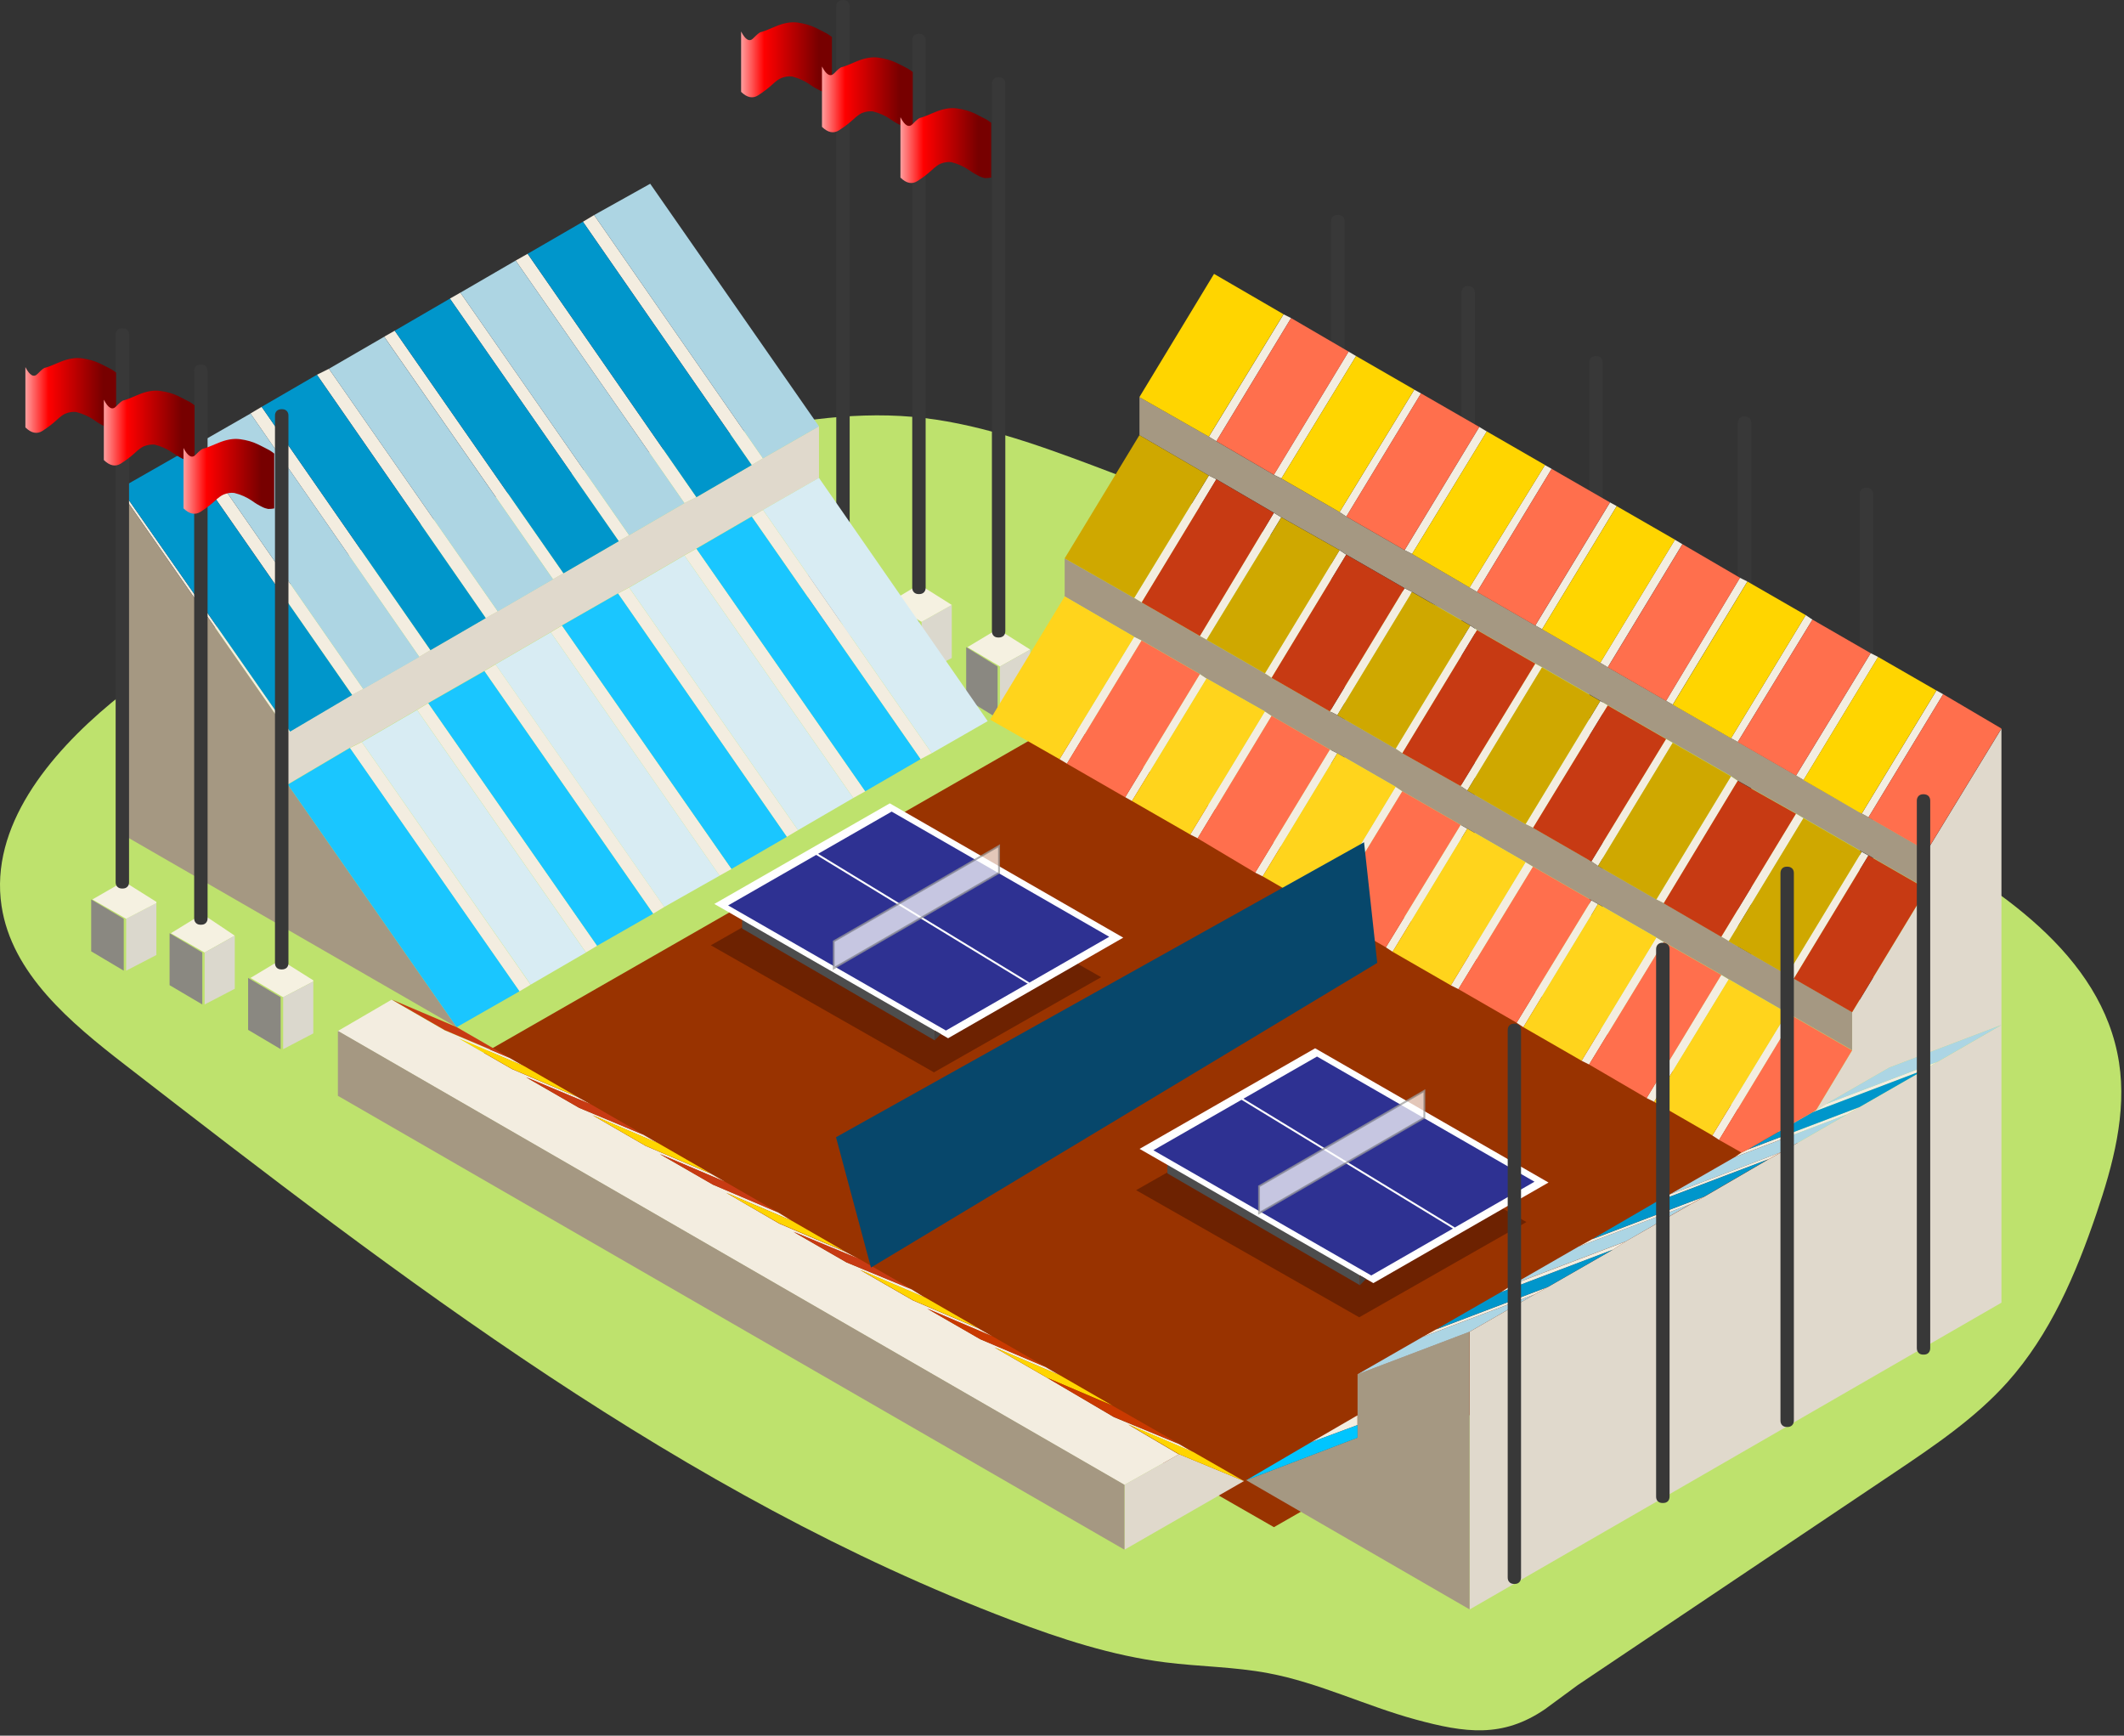 <svg width="317" height="259" viewBox="0 0 317 259" fill="none" xmlns="http://www.w3.org/2000/svg">
<rect x="0" y="0" width="317" height="259" fill="#333333" stroke="none"/>
<g clip-path="url(#clip0)">
<path fill-rule="evenodd" clip-rule="evenodd" d="M230.6 255.04C224.27 259.37 218.69 258.61 211.27 256.59C203.85 254.57 196.85 251.1 189.29 249.68C184.22 248.72 179.02 248.71 173.9 248.06C165.96 247.06 158.3 244.55 150.83 241.72C101.93 223.18 59.89 190.81 18.65 158.89C10.51 152.59 1.75 145.29 0.23 135.18C-1.55 123.33 7.33 112.59 16.6 104.89C42.24 83.59 74.83 72.12 107.56 65.08C116.97 63.06 126.6 61.36 136.19 62.2C145.46 63.02 154.34 66.18 163.04 69.44C204.41 84.94 244.69 103.28 283.5 124.29C297.97 132.13 313.76 142.43 316.26 158.55C317.43 166.13 315.36 173.82 312.89 181.09C309.82 190.12 305.99 199.12 299.6 206.26C294.77 211.65 288.67 215.76 282.64 219.81C266.92 230.36 251.2 240.9 235.48 251.45" fill="#BEE26D"/>
<path fill-rule="evenodd" clip-rule="evenodd" d="M125.83 87.74L130.33 85.22V93.15L125.83 95.49V87.74Z" fill="#DBD8CD"/>
<path fill-rule="evenodd" clip-rule="evenodd" d="M130.329 85.22L125.829 87.74L120.979 84.86L125.479 82.16L130.329 85.22Z" fill="#F5F1E1"/>
<path fill-rule="evenodd" clip-rule="evenodd" d="M120.609 84.86L125.479 87.74V95.49L120.609 92.61V84.86Z" fill="#8A8881"/>
<path fill-rule="evenodd" clip-rule="evenodd" d="M125.06 0.26C124.89 0.43 124.81 0.67 124.81 0.95V82.65C124.81 82.94 124.9 83.17 125.06 83.35C125.24 83.53 125.47 83.61 125.76 83.61H125.85C126.14 83.61 126.37 83.52 126.55 83.35C126.72 83.18 126.81 82.95 126.81 82.65V0.95C126.81 0.67 126.72 0.43 126.55 0.26C126.37 0.09 126.14 0 125.85 0H125.76C125.48 0 125.24 0.09 125.06 0.26Z" fill="#383838"/>
<path fill-rule="evenodd" clip-rule="evenodd" d="M112.439 5.7C111.869 6.3 111.259 5.96 110.609 4.7V13.71C111.489 14.57 112.339 14.75 113.159 14.22C113.979 13.69 114.669 13.16 115.239 12.64C115.799 12.11 116.249 11.79 116.579 11.66C117.129 11.44 117.669 11.36 118.189 11.41C119.179 11.66 120.069 12.05 120.869 12.61C121.359 12.96 121.869 13.26 122.389 13.51C122.659 13.65 122.949 13.75 123.249 13.8C123.579 13.8 123.879 13.77 124.159 13.72V5.52C123.939 5.35 123.709 5.19 123.459 5.03C122.999 4.77 122.399 4.48 121.669 4.12C120.929 3.77 120.069 3.52 119.079 3.37C118.089 3.23 116.969 3.42 115.739 3.95C114.519 4.48 113.799 4.75 113.599 4.78C113.389 4.8 113.019 5.11 112.439 5.7Z" fill="url(#paint0_linear)"/>
<path fill-rule="evenodd" clip-rule="evenodd" d="M142.049 90.27V98.19L137.549 100.53V92.79L142.049 90.27Z" fill="#DBD8CD"/>
<path fill-rule="evenodd" clip-rule="evenodd" d="M137.549 92.79L132.679 89.91L137.189 87.21L142.049 90.27L137.549 92.79Z" fill="#F5F1E1"/>
<path fill-rule="evenodd" clip-rule="evenodd" d="M137.189 100.53L132.499 97.65V89.91L137.189 92.79V100.53Z" fill="#8A8881"/>
<path fill-rule="evenodd" clip-rule="evenodd" d="M136.409 5.3C136.239 5.48 136.149 5.71 136.149 6V87.69C136.149 87.98 136.239 88.22 136.409 88.39C136.589 88.57 136.819 88.65 137.109 88.65H137.199C137.489 88.65 137.729 88.56 137.889 88.39C138.069 88.22 138.149 87.98 138.149 87.69V6C138.149 5.71 138.059 5.48 137.889 5.3C137.719 5.12 137.489 5.04 137.199 5.04H137.109C136.829 5.04 136.589 5.13 136.409 5.3Z" fill="#383838"/>
<path fill-rule="evenodd" clip-rule="evenodd" d="M124.509 10.93C123.939 11.52 123.329 11.19 122.679 9.92V18.93C123.559 19.79 124.409 19.97 125.229 19.44C126.049 18.91 126.739 18.38 127.309 17.86C127.869 17.34 128.319 17.01 128.649 16.87C129.199 16.65 129.739 16.57 130.259 16.62C131.249 16.87 132.139 17.26 132.939 17.82C133.429 18.17 133.939 18.47 134.459 18.72C134.729 18.86 135.019 18.96 135.319 19.01C135.639 19.01 135.949 18.98 136.229 18.93V10.75C136.009 10.58 135.779 10.42 135.529 10.26C135.069 10 134.469 9.71 133.739 9.35C132.999 9 132.139 8.75 131.139 8.6C130.149 8.46 129.029 8.65 127.799 9.18C126.579 9.71 125.869 9.98 125.659 10.01C125.459 10.03 125.079 10.33 124.509 10.93Z" fill="url(#paint1_linear)"/>
<path fill-rule="evenodd" clip-rule="evenodd" d="M148.889 107.2L144.199 104.32V96.57L148.889 99.45V107.2Z" fill="#8A8881"/>
<path fill-rule="evenodd" clip-rule="evenodd" d="M153.759 96.93L149.249 99.45L144.389 96.57L148.889 93.87L153.759 96.93Z" fill="#F5F1E1"/>
<path fill-rule="evenodd" clip-rule="evenodd" d="M149.249 99.45L153.759 96.93V104.86L149.249 107.2V99.45Z" fill="#DBD8CD"/>
<path fill-rule="evenodd" clip-rule="evenodd" d="M148.299 11.79C148.119 11.96 148.039 12.19 148.039 12.48V94.18C148.039 94.47 148.129 94.7 148.299 94.88C148.469 95.05 148.699 95.13 148.989 95.13H149.079C149.359 95.13 149.599 95.04 149.779 94.88C149.949 94.7 150.039 94.47 150.039 94.18V12.48C150.039 12.19 149.949 11.96 149.779 11.79C149.599 11.61 149.369 11.53 149.079 11.53H148.999C148.709 11.53 148.479 11.61 148.299 11.79Z" fill="#383838"/>
<path fill-rule="evenodd" clip-rule="evenodd" d="M136.219 18.5C135.649 19.1 135.039 18.76 134.389 17.49V26.5C135.269 27.36 136.119 27.54 136.939 27.01C137.759 26.49 138.449 25.96 139.019 25.43C139.579 24.91 140.019 24.58 140.359 24.44C140.909 24.22 141.439 24.14 141.959 24.19C142.949 24.44 143.839 24.84 144.639 25.39C145.129 25.74 145.639 26.04 146.159 26.3C146.429 26.43 146.719 26.53 147.019 26.58C147.349 26.58 147.649 26.55 147.929 26.5V18.32C147.709 18.15 147.479 17.98 147.229 17.83C146.759 17.58 146.169 17.28 145.439 16.92C144.699 16.57 143.839 16.32 142.839 16.18C141.849 16.03 140.739 16.23 139.509 16.75C138.279 17.28 137.569 17.55 137.359 17.58C137.179 17.59 136.789 17.9 136.219 18.5Z" fill="url(#paint2_linear)"/>
<path fill-rule="evenodd" clip-rule="evenodd" d="M69.48 158.72L190.129 227.89L279.209 176.84L158.569 107.67L69.48 158.72Z" fill="#993300"/>
<path fill-rule="evenodd" clip-rule="evenodd" d="M277.82 73.04C277.64 73.21 277.56 73.44 277.56 73.72V155.42C277.56 155.71 277.65 155.94 277.82 156.12C278 156.29 278.23 156.38 278.52 156.38H278.61C278.9 156.38 279.13 156.29 279.3 156.12C279.48 155.94 279.56 155.71 279.56 155.42V73.72C279.56 73.44 279.47 73.2 279.3 73.04C279.13 72.86 278.9 72.78 278.61 72.78H278.52C278.22 72.77 277.99 72.86 277.82 73.04Z" fill="#383838"/>
<path fill-rule="evenodd" clip-rule="evenodd" d="M259.63 62.4C259.46 62.58 259.37 62.81 259.37 63.1V144.79C259.37 145.09 259.46 145.32 259.63 145.49C259.81 145.66 260.04 145.75 260.33 145.75H260.42C260.7 145.75 260.94 145.66 261.12 145.49C261.29 145.32 261.37 145.09 261.37 144.79V63.1C261.37 62.81 261.28 62.58 261.12 62.4C260.94 62.23 260.71 62.15 260.42 62.15H260.33C260.03 62.15 259.8 62.23 259.63 62.4Z" fill="#383838"/>
<path fill-rule="evenodd" clip-rule="evenodd" d="M237.46 53.4C237.29 53.58 237.2 53.81 237.2 54.1V135.79C237.2 136.09 237.29 136.32 237.46 136.49C237.63 136.66 237.87 136.75 238.16 136.75H238.25C238.53 136.75 238.76 136.66 238.94 136.49C239.12 136.32 239.2 136.09 239.2 135.79V54.09C239.2 53.8 239.11 53.57 238.94 53.39C238.76 53.22 238.53 53.14 238.25 53.14H238.16C237.88 53.14 237.64 53.22 237.46 53.4Z" fill="#383838"/>
<path fill-rule="evenodd" clip-rule="evenodd" d="M218.38 42.95C218.2 43.13 218.12 43.36 218.12 43.65V125.35C218.12 125.64 218.21 125.87 218.38 126.04C218.56 126.22 218.79 126.3 219.07 126.3H219.17C219.46 126.3 219.69 126.22 219.86 126.04C220.03 125.87 220.12 125.64 220.12 125.35V43.65C220.12 43.37 220.03 43.13 219.86 42.95C219.69 42.78 219.46 42.7 219.17 42.7H219.07C218.78 42.69 218.55 42.78 218.38 42.95Z" fill="#383838"/>
<path fill-rule="evenodd" clip-rule="evenodd" d="M198.92 32.32C198.75 32.5 198.66 32.73 198.66 33.02V114.71C198.66 115 198.75 115.24 198.92 115.41C199.1 115.59 199.33 115.67 199.62 115.67H199.71C200 115.67 200.23 115.58 200.41 115.41C200.58 115.24 200.67 115 200.67 114.71V33.02C200.67 32.73 200.58 32.5 200.41 32.32C200.23 32.14 200 32.06 199.71 32.06H199.62C199.33 32.06 199.1 32.15 198.92 32.32Z" fill="#383838"/>
<path fill-rule="evenodd" clip-rule="evenodd" d="M289.01 103.04L277.86 121.42L278.86 121.97L290.01 103.59L289.01 103.04ZM279.19 97.47L268.05 115.74L269.17 116.41L280.31 98.03L279.19 97.47ZM189.78 106.83L188.78 106.16L177.64 124.53L178.75 125.09L189.78 106.83ZM259.35 110.73L270.5 92.46L269.5 91.79L258.35 110.17L259.35 110.73ZM259.68 86.22L248.65 104.59L249.65 105.15L260.79 86.77L259.68 86.22ZM239.95 99.58L251.09 81.21L249.98 80.54L238.83 98.91L239.95 99.58ZM230.15 93.9L241.29 75.52L240.29 74.97L229.14 93.34L230.15 93.9ZM192.69 47.46L191.57 46.9L180.42 65.17L181.54 65.84L192.69 47.46ZM220.44 88.33L231.58 69.96L230.58 69.4L219.32 87.68L220.44 88.33ZM220.78 63.71L209.63 82.1L210.75 82.66L221.9 64.38L220.78 63.71ZM211.08 58.15L199.93 76.42L200.93 77.09L212.08 58.71L211.08 58.15ZM201.27 52.47L190.12 70.85L191.24 71.4L202.39 53.13L201.27 52.47ZM159.24 113.95L170.39 95.57L169.27 95.02L158.13 113.29L159.24 113.95ZM168.94 119.53L180.08 101.25L179.08 100.58L167.94 118.96L168.94 119.53ZM188.45 130.77L199.59 112.4L198.48 111.85L187.33 130.22L188.45 130.77ZM208.29 117.41L197.15 135.79L198.15 136.35L209.29 118.08L208.29 117.41ZM207.84 142.03L218.99 123.65L217.99 123.1L206.84 141.37L207.84 142.03ZM217.66 147.6L228.8 129.33L227.68 128.66L216.54 147.04L217.66 147.6ZM258.01 146.15L256.89 145.48L245.75 163.86L246.87 164.41L258.01 146.15ZM227.35 153.28L238.5 134.9L237.5 134.35L226.35 152.62L227.35 153.28ZM237.17 158.85L248.31 140.58L247.2 139.91L236.05 158.29L237.17 158.85ZM256.57 170.1L267.71 151.73L266.71 151.17L255.56 169.44L256.57 170.1ZM275.63 166.31L277.52 165.2L260.8 171.55L259.91 171.99L258.91 172.67L275.63 166.31ZM265.93 171.88L249.21 178.23L247.21 179.34L263.93 172.99L265.93 171.88ZM235.6 186.03L252.33 179.68L254.33 178.57L237.61 184.92L235.6 186.03ZM224.01 192.83L240.74 186.48L242.63 185.26L225.91 191.61L224.01 192.83ZM212.31 199.51L229.03 193.16L231.03 192.04L214.31 198.39L212.31 199.51ZM195.69 215.21L202.6 212.65V211.2L195.69 215.21ZM267.71 146.04L278.85 127.66L277.85 127.11L266.71 145.48L267.71 146.04ZM217.99 117.3L218.99 117.97L230.14 99.59L229.13 99.04L217.99 117.3ZM248.65 110.28L237.5 128.55L238.5 129.23L249.65 110.85L248.65 110.28ZM258.01 140.46L269.16 122.09L268.04 121.42L256.89 139.79L258.01 140.46ZM248.31 134.79L259.35 116.52L258.35 115.85L247.21 134.22L248.31 134.79ZM238.84 104.6L227.69 122.98L228.81 123.53L239.96 105.26L238.84 104.6ZM219.44 93.35L208.29 111.73L209.29 112.4L220.44 94.02L219.44 93.35ZM209.63 87.78L198.49 106.16L199.6 106.71L210.75 88.33L209.63 87.78ZM189.78 101.15L200.92 82.77L199.92 82.1L188.78 100.48L189.78 101.15ZM190.12 76.53L179.08 94.91L180.08 95.46L191.23 77.19L190.12 76.53ZM180.42 70.96L169.28 89.23L170.4 89.9L181.54 71.52L180.42 70.96ZM88.669 32.09L86.999 33.09L112.19 69.4L113.87 68.4L88.669 32.09ZM47.3 55.92L72.499 92.24L74.29 91.23L49.09 55.03L47.3 55.92ZM76.96 38.88L102.15 75.08L103.94 74.19L78.749 37.87L76.96 38.88ZM93.9 79.87L68.71 43.67L67.139 44.56L92.34 80.76L93.9 79.87ZM57.34 50.24L82.54 86.44L84.1 85.55L58.91 49.35L57.34 50.24ZM64.249 97.02L39.05 60.71L37.38 61.7L62.58 98.02L64.249 97.02ZM54.219 102.82L29.029 66.5L27.36 67.5L52.55 103.7L54.219 102.82ZM17.77 73.07L42.959 109.27L43.3 109.16L17.989 72.85L17.77 73.07ZM156.33 205.63L148.42 201.07L158.12 205.2L155.99 203.97L146.3 199.85L138.38 195.29L148.08 199.41L145.96 198.19L136.26 194.06L128.34 189.5L138.04 193.63L136.04 192.4L126.34 188.39L118.42 183.83L128.12 187.84L126 186.72L116.3 182.6L108.4 178L118.1 182.13L116.1 180.91L106.4 176.78L98.48 172.22L108.18 176.34L106.06 175.12L96.359 171L88.45 166.43L98.139 170.56L96.029 169.34L86.43 165.32L78.51 160.76L88.109 164.77L86.09 163.65L76.4 159.53L68.48 154.97L78.18 159.09L76.049 157.87L66.359 153.75L58.44 149.18L50.41 153.86L167.8 221.59L175.94 217.03L168.36 212.57L178.05 216.7L175.94 215.48L166.24 211.47L156.33 205.63ZM52.209 111.62L77.519 147.94L79.189 146.94L53.999 110.73L52.209 111.62ZM89.12 141.13L63.919 104.93L62.249 105.93L87.45 142.13L89.12 141.13ZM99.15 135.34L73.96 99.14L72.29 100.14L97.48 136.34L99.15 135.34ZM82.2 94.35L107.39 130.67L109.18 129.67L83.879 93.35L82.2 94.35ZM92.23 88.56L117.43 124.88L119.1 123.88L93.9 87.68L92.23 88.56ZM129.14 118.08L103.94 81.88L102.15 82.88L127.35 119.08L129.14 118.08ZM139.06 112.4L113.87 76.08L112.19 77.08L137.39 113.28L139.06 112.4ZM272.51 164.75L271.06 165.65L270.51 165.98L287.23 159.63L289.23 158.41L272.51 164.75Z" fill="#F3EDE0"/>
<path fill-rule="evenodd" clip-rule="evenodd" d="M242.629 185.25L240.739 186.47L231.039 192.04L229.039 193.16L219.339 198.73V240.17L298.709 194.39V152.95V108.73L287.569 127V132.68L276.429 151.06V156.74L271.069 165.65L272.519 164.75L281.989 159.3L298.709 152.95L289.239 158.41L287.239 159.63L277.539 165.2L275.649 166.31L265.949 171.89L263.949 173L254.359 178.58L252.359 179.69L242.629 185.25ZM185.659 221.01L175.969 217L167.829 221.56V231.25L185.659 221.01ZM113.869 76.08L122.229 71.3V63.61L113.869 68.39L112.189 69.39L103.939 74.18L102.149 75.07L93.9 79.86L92.34 80.75L84.09 85.54L82.529 86.43L74.279 91.21L72.49 92.22L64.24 97L62.569 98L54.2 102.79L52.529 103.68L43.279 109.14L42.94 109.25V117.05L52.19 111.59L53.98 110.7L62.23 105.91L63.9 104.91L72.26 100.12L73.93 99.12L82.18 94.33L83.85 93.33L92.21 88.55L93.879 87.66L102.129 82.86L103.919 81.86L112.169 77.07L113.869 76.08Z" fill="#E0D9CC"/>
<path fill-rule="evenodd" clip-rule="evenodd" d="M180.42 65.16L170.06 59.26V64.94L180.42 70.96L181.54 71.51L190.13 76.52L191.25 77.19L199.94 82.09L200.94 82.76L209.64 87.77L210.76 88.32L219.46 93.33L220.46 94L229.15 99.01L230.16 99.56L238.85 104.57L239.97 105.24L248.67 110.25L249.67 110.81L258.36 115.82L259.36 116.49L268.06 121.39L269.18 122.06L277.87 127.07L278.87 127.62L287.57 132.63V126.95L278.87 121.94L277.87 121.39L269.18 116.38L268.06 115.71L259.36 110.7L258.36 110.15L249.67 105.14L248.67 104.58L239.97 99.57L238.85 98.9L230.16 93.89L229.15 93.34L220.46 88.33L219.34 87.67L210.76 82.66L209.64 82.1L200.94 77.09L199.94 76.42L191.25 71.41L190.13 70.86L181.54 65.85L180.42 65.16ZM170.39 89.9L169.27 89.23L158.9 83.32V89L169.27 95.02L170.39 95.57L179.08 100.58L180.08 101.25L188.78 106.16L189.78 106.83L198.48 111.84L199.59 112.39L208.29 117.4L209.29 118.07L217.99 123.08L218.99 123.63L227.68 128.64L228.8 129.31L237.5 134.32L238.5 134.87L247.2 139.88L248.31 140.55L256.9 145.45L258.02 146.12L266.72 151.13L267.72 151.69L276.42 156.7V151.02L267.72 146.01L266.72 145.45L258.02 140.44L256.9 139.77L248.31 134.77L247.2 134.21L238.5 129.21L237.5 128.53L228.8 123.52L227.68 122.97L218.99 117.96L217.99 117.29L209.29 112.39L208.29 111.72L199.59 106.71L198.48 106.16L189.78 101.15L188.78 100.48L180.08 95.47L179.08 94.92L170.39 89.9ZM219.33 240.16V198.72L202.61 205.07V211.19V212.64V214.53L185.99 220.88L219.33 240.16ZM68.159 153.28L42.959 117.08V109.28L17.77 73.08V124.22L68.159 153.28ZM167.82 231.25V221.56L50.429 153.83V163.52L167.82 231.25Z" fill="#A59882"/>
<path fill-rule="evenodd" clip-rule="evenodd" d="M87.45 142.14L62.249 105.94L53.999 110.73L79.2 146.93L87.45 142.14ZM107.4 130.67L82.2 94.35L73.95 99.14L99.139 135.34L107.4 130.67ZM127.35 119.08L102.15 82.88L93.9 87.68L119.1 123.88L127.35 119.08ZM113.87 76.08L139.06 112.4L147.41 107.61L122.22 71.3L113.87 76.08Z" fill="#D8ECF3"/>
<path fill-rule="evenodd" clip-rule="evenodd" d="M42.959 117.08L68.159 153.28L77.529 147.93L52.219 111.61L42.959 117.08ZM63.919 104.93L89.12 141.13L97.48 136.35L72.29 100.15L63.919 104.93ZM117.429 124.88L92.23 88.56L83.87 93.34L109.179 129.66L117.429 124.88ZM103.939 81.88L129.139 118.08L137.389 113.29L112.189 77.09L103.939 81.88Z" fill="#1AC6FF"/>
<path fill-rule="evenodd" clip-rule="evenodd" d="M93.9 79.87L102.15 75.08L76.96 38.88L68.71 43.67L93.9 79.87ZM88.67 32.09L113.87 68.4L122.23 63.62L97.04 27.42L88.67 32.09ZM49.09 55.03L74.29 91.23L82.54 86.45L57.34 50.25L49.09 55.03ZM29.03 66.5L54.22 102.82L62.59 98.03L37.39 61.71L29.03 66.5Z" fill="#ADD5E3"/>
<path fill-rule="evenodd" clip-rule="evenodd" d="M237.61 184.92L254.33 178.57L263.92 172.99L247.2 179.34L237.61 184.92ZM214.31 198.39L231.03 192.04L240.73 186.47L224 192.82L214.31 198.39ZM47.3 55.92L39.05 60.71L64.25 97.02L72.5 92.24L47.3 55.92ZM112.19 69.4L87 33.09L78.75 37.87L103.94 74.19L112.19 69.4ZM58.91 49.35L84.1 85.55L92.35 80.76L67.15 44.56L58.91 49.35ZM52.55 103.71L27.36 67.5L17.99 72.85L43.3 109.17L52.55 103.71ZM270.5 165.98L260.8 171.55L277.52 165.2L287.22 159.63L270.5 165.98Z" fill="#0096CB"/>
<path fill-rule="evenodd" clip-rule="evenodd" d="M275.629 166.31L258.909 172.67L249.209 178.24L265.929 171.89L275.629 166.31ZM242.629 185.25L252.329 179.67L235.599 186.02L225.909 191.6L242.629 185.25ZM219.329 198.73L229.029 193.16L212.309 199.51L202.609 205.08L219.329 198.73ZM289.229 158.41L298.699 152.95L281.979 159.3L272.509 164.75L289.229 158.41Z" fill="#ACD5E4"/>
<path fill-rule="evenodd" clip-rule="evenodd" d="M202.61 212.65L195.69 215.21L185.99 220.89L202.61 214.54V212.65Z" fill="#00C5FF"/>
<path fill-rule="evenodd" clip-rule="evenodd" d="M158.13 113.29L169.27 95.02L158.9 89L147.76 107.38L158.13 113.29ZM180.08 101.25L168.94 119.53L177.64 124.53L188.78 106.16L180.08 101.25ZM197.15 135.79L208.29 117.41L199.59 112.4L188.45 130.77L197.15 135.79ZM216.54 147.04L227.68 128.66L218.99 123.65L207.84 142.03L216.54 147.04ZM227.35 153.28L236.05 158.29L247.2 139.91L238.5 134.9L227.35 153.28ZM258.01 146.15L246.87 164.42L255.56 169.43L266.71 151.16L258.01 146.15Z" fill="#FFD41C"/>
<path fill-rule="evenodd" clip-rule="evenodd" d="M169.269 89.23L180.409 70.96L170.049 64.94L158.899 83.32L169.269 89.23ZM258.009 140.46L266.709 145.47L277.849 127.1L269.159 122.09L258.009 140.46ZM249.649 110.84L238.499 129.22L247.199 134.22L258.339 115.85L249.649 110.84ZM227.679 122.98L238.829 104.6L230.139 99.59L218.989 117.97L227.679 122.98ZM208.289 111.73L219.439 93.35L210.739 88.34L199.589 106.72L208.289 111.73ZM191.239 77.2L180.089 95.47L188.789 100.48L199.929 82.1L191.239 77.2Z" fill="#CFA800"/>
<path fill-rule="evenodd" clip-rule="evenodd" d="M277.85 121.42L289 103.04L280.3 98.03L269.16 116.41L277.85 121.42ZM258.35 110.17L269.5 91.79L260.8 86.78L249.66 105.16L258.35 110.17ZM238.84 98.91L249.99 80.54L241.29 75.53L230.15 93.9L238.84 98.91ZM219.33 87.67L230.59 69.39L221.9 64.38L210.75 82.66L219.33 87.67ZM202.39 53.13L191.24 71.4L199.93 76.41L211.08 58.14L202.39 53.13ZM170.05 59.26L180.41 65.16L191.56 46.89L181.19 40.87L170.05 59.26ZM175.97 217L185.66 221.01L178.08 216.67L168.39 212.54L175.97 217ZM158.13 205.19L148.43 201.06L156.34 205.62L166.04 209.75L158.13 205.19ZM138.06 193.61L128.36 189.48L136.28 194.04L145.98 198.17L138.06 193.61ZM118.1 182.13L108.4 178L116.32 182.57L126.02 186.69L118.1 182.13ZM98.14 170.54L88.45 166.41L96.36 170.98L106.06 175.1L98.14 170.54ZM78.19 159.07L68.49 154.95L76.41 159.51L86.1 163.63L78.19 159.07Z" fill="#FFD500"/>
<path fill-rule="evenodd" clip-rule="evenodd" d="M290.01 103.59L278.859 121.97L287.559 126.98L298.7 108.71L290.01 103.59ZM259.35 110.73L268.049 115.74L279.189 97.47L270.499 92.46L259.35 110.73ZM189.779 106.83L178.74 125.1L187.329 130.22L198.479 111.85L189.779 106.83ZM251.1 81.21L239.96 99.58L248.66 104.59L259.689 86.22L251.1 81.21ZM220.439 88.33L229.13 93.34L240.279 74.97L231.579 69.96L220.439 88.33ZM192.689 47.46L181.539 65.84L190.13 70.85L201.279 52.47L192.689 47.46ZM212.079 58.7L200.929 77.08L209.63 82.09L220.779 63.71L212.079 58.7ZM167.929 118.97L179.07 100.59L170.38 95.58L159.229 113.96L167.929 118.97ZM209.289 118.08L198.149 136.35L206.839 141.36L217.99 123.09L209.289 118.08ZM228.799 129.33L217.66 147.6L226.35 152.61L237.499 134.34L228.799 129.33ZM248.309 140.58L237.169 158.85L245.749 163.86L256.89 145.48L248.309 140.58ZM271.049 165.65L276.41 156.74L267.709 151.73L256.57 170.1L259.91 171.99L260.799 171.55L270.499 165.98L271.049 165.65Z" fill="#FF6F4D"/>
<path fill-rule="evenodd" clip-rule="evenodd" d="M278.859 127.66L267.719 146.04L276.419 151.05L287.559 132.67L278.859 127.66ZM256.889 139.8L268.039 121.43L259.339 116.53L248.299 134.8L256.889 139.8ZM248.649 110.28L239.949 105.27L228.799 123.54L237.499 128.55L248.649 110.28ZM217.989 117.3L229.129 99.03L220.439 94.02L209.289 112.4L217.989 117.3ZM198.479 106.16L209.619 87.78L200.919 82.77L189.779 101.15L198.479 106.16ZM179.079 94.91L190.119 76.53L181.529 71.52L170.389 89.9L179.079 94.91ZM58.459 149.15L66.379 153.72L76.07 157.84L68.159 153.27L58.459 149.15ZM128.129 187.81L118.429 183.8L126.349 188.36L136.049 192.37L128.129 187.81ZM108.179 176.33L98.48 172.21L106.399 176.77L116.099 180.9L108.179 176.33ZM88.12 164.75L78.519 160.74L86.439 165.3L96.04 169.32L88.12 164.75Z" fill="#C73A13"/>
<path fill-rule="evenodd" clip-rule="evenodd" d="M166.03 209.76L156.33 205.63L166.26 211.43L175.96 215.44L166.03 209.76ZM148.09 199.39L138.39 195.27L146.31 199.83L156 203.95L148.09 199.39Z" fill="#C93900"/>
<path fill-rule="evenodd" clip-rule="evenodd" d="M18.83 137.1L23.34 134.76V142.51L18.83 144.85V137.1Z" fill="#DBD8CD"/>
<path fill-rule="evenodd" clip-rule="evenodd" d="M23.34 134.76L18.83 137.1L13.79 134.22L18.47 131.52L23.34 134.58V134.76Z" fill="#F5F1E1"/>
<path fill-rule="evenodd" clip-rule="evenodd" d="M18.469 144.85L13.609 141.96V134.22L18.469 137.1V144.85Z" fill="#8A8881"/>
<path fill-rule="evenodd" clip-rule="evenodd" d="M17.519 49.25C17.349 49.43 17.259 49.66 17.259 49.95V131.65C17.259 131.93 17.349 132.17 17.519 132.33C17.699 132.51 17.929 132.59 18.219 132.59H18.319C18.599 132.59 18.839 132.5 18.999 132.33C19.179 132.16 19.259 131.93 19.259 131.65V49.95C19.259 49.66 19.169 49.43 18.999 49.25C18.829 49.08 18.599 48.99 18.319 48.99H18.219C17.939 48.99 17.699 49.08 17.519 49.25Z" fill="#383838"/>
<path fill-rule="evenodd" clip-rule="evenodd" d="M5.62 55.78C5.05 56.38 4.44 56.04 3.79 54.78V63.78C4.67 64.64 5.52 64.82 6.34 64.3C7.16 63.77 7.85 63.24 8.42 62.72C8.98 62.19 9.42 61.86 9.76 61.73C10.31 61.5 10.84 61.42 11.36 61.48C12.35 61.73 13.24 62.13 14.04 62.68C14.53 63.04 15.04 63.34 15.56 63.59C15.83 63.72 16.12 63.82 16.42 63.87C16.75 63.87 17.05 63.85 17.33 63.79V55.6C17.11 55.43 16.88 55.27 16.63 55.11C16.16 54.86 15.57 54.56 14.84 54.21C14.1 53.86 13.24 53.61 12.24 53.47C11.25 53.33 10.14 53.52 8.91 54.04C7.68 54.57 6.97 54.84 6.76 54.87C6.58 54.88 6.19 55.18 5.62 55.78Z" fill="url(#paint3_linear)"/>
<path fill-rule="evenodd" clip-rule="evenodd" d="M35.039 139.62L30.54 142.14L25.5 139.26L30.189 136.38L35.039 139.62Z" fill="#F5F1E1"/>
<path fill-rule="evenodd" clip-rule="evenodd" d="M30.54 142.14L35.04 139.62V147.55L30.54 149.89V142.14Z" fill="#DBD8CD"/>
<path fill-rule="evenodd" clip-rule="evenodd" d="M25.31 139.26L30.19 142.14V149.89L25.31 147.01V139.26Z" fill="#8A8881"/>
<path fill-rule="evenodd" clip-rule="evenodd" d="M29.239 54.65C29.059 54.83 28.98 55.06 28.98 55.35V137.04C28.98 137.33 29.07 137.56 29.239 137.73C29.419 137.91 29.649 137.99 29.93 137.99H30.029C30.32 137.99 30.549 137.91 30.72 137.73C30.89 137.56 30.98 137.33 30.98 137.04V55.36C30.98 55.07 30.89 54.83 30.72 54.66C30.549 54.49 30.32 54.41 30.029 54.41H29.93C29.64 54.4 29.41 54.49 29.239 54.65Z" fill="#383838"/>
<path fill-rule="evenodd" clip-rule="evenodd" d="M17.329 60.65C16.77 61.25 16.149 60.91 15.499 59.64V68.65C16.38 69.51 17.23 69.69 18.049 69.17C18.88 68.64 19.559 68.11 20.13 67.59C20.689 67.06 21.14 66.74 21.47 66.6C22.02 66.39 22.549 66.3 23.079 66.35C24.07 66.6 24.95 67 25.75 67.55C26.239 67.9 26.75 68.21 27.27 68.46C27.54 68.59 27.829 68.69 28.14 68.75C28.459 68.75 28.759 68.71 29.04 68.66V60.48C28.829 60.31 28.59 60.15 28.34 59.99C27.869 59.74 27.279 59.44 26.549 59.08C25.82 58.73 24.959 58.48 23.95 58.34C22.959 58.19 21.849 58.38 20.619 58.91C19.399 59.44 18.68 59.71 18.48 59.74C18.29 59.74 17.899 60.05 17.329 60.65Z" fill="url(#paint4_linear)"/>
<path fill-rule="evenodd" clip-rule="evenodd" d="M37.03 153.68V145.93L41.89 148.81V156.56L37.03 153.68Z" fill="#8A8881"/>
<path fill-rule="evenodd" clip-rule="evenodd" d="M46.76 146.46L42.26 148.81L37.39 145.93L41.89 143.23L46.76 146.29V146.46Z" fill="#F5F1E1"/>
<path fill-rule="evenodd" clip-rule="evenodd" d="M42.26 148.81L46.76 146.46V154.21L42.26 156.56V148.81Z" fill="#DBD8CD"/>
<path fill-rule="evenodd" clip-rule="evenodd" d="M41.3 61.32C41.13 61.49 41.04 61.72 41.04 62.01V143.71C41.04 144 41.13 144.23 41.3 144.41C41.48 144.58 41.709 144.66 41.999 144.66H42.09C42.38 144.66 42.61 144.57 42.79 144.41C42.96 144.23 43.05 144 43.05 143.71V62.01C43.05 61.72 42.96 61.49 42.79 61.32C42.61 61.14 42.38 61.06 42.09 61.06H41.999C41.709 61.07 41.48 61.15 41.3 61.32Z" fill="#383838"/>
<path fill-rule="evenodd" clip-rule="evenodd" d="M29.22 67.85C28.66 68.45 28.04 68.11 27.39 66.85V75.86C28.27 76.72 29.12 76.89 29.94 76.37C30.77 75.84 31.45 75.31 32.02 74.79C32.58 74.26 33.03 73.94 33.36 73.8C33.91 73.58 34.44 73.49 34.97 73.56C35.95 73.8 36.84 74.2 37.64 74.75C38.13 75.11 38.64 75.41 39.16 75.66C39.43 75.8 39.72 75.89 40.03 75.95C40.36 75.95 40.66 75.92 40.93 75.87V67.68C40.72 67.51 40.48 67.35 40.23 67.19C39.77 66.94 39.17 66.64 38.44 66.28C37.71 65.93 36.85 65.68 35.85 65.54C34.86 65.4 33.75 65.59 32.52 66.12C31.3 66.64 30.58 66.91 30.38 66.94C30.18 66.95 29.79 67.25 29.22 67.85Z" fill="url(#paint5_linear)"/>
<path fill-rule="evenodd" clip-rule="evenodd" d="M248.919 140.94C249.089 141.12 249.179 141.35 249.179 141.64V223.33C249.179 223.62 249.089 223.85 248.919 224.03C248.739 224.2 248.509 224.28 248.219 224.28H248.119C247.839 224.28 247.599 224.2 247.429 224.03C247.249 223.85 247.169 223.62 247.169 223.33V141.64C247.169 141.35 247.259 141.11 247.429 140.94C247.599 140.77 247.829 140.68 248.119 140.68H248.219C248.499 140.68 248.739 140.77 248.919 140.94Z" fill="#383838"/>
<path fill-rule="evenodd" clip-rule="evenodd" d="M267.469 129.59C267.649 129.77 267.729 130 267.729 130.29V211.99C267.729 212.27 267.639 212.51 267.469 212.68C267.289 212.86 267.059 212.94 266.769 212.94H266.679C266.389 212.94 266.159 212.85 265.989 212.68C265.819 212.51 265.729 212.27 265.729 211.99V130.29C265.729 130 265.819 129.77 265.989 129.59C266.159 129.41 266.389 129.33 266.679 129.33H266.769C267.059 129.33 267.289 129.42 267.469 129.59Z" fill="#383838"/>
<path fill-rule="evenodd" clip-rule="evenodd" d="M287.82 118.78C287.99 118.96 288.08 119.19 288.08 119.48V201.18C288.08 201.47 287.99 201.7 287.82 201.88C287.65 202.06 287.41 202.14 287.12 202.14H287.03C286.75 202.14 286.51 202.06 286.34 201.88C286.17 201.7 286.08 201.47 286.08 201.18V119.48C286.08 119.2 286.17 118.96 286.34 118.78C286.51 118.61 286.75 118.52 287.03 118.52H287.12C287.41 118.53 287.65 118.62 287.82 118.78Z" fill="#383838"/>
<path fill-rule="evenodd" clip-rule="evenodd" d="M164.339 145.82L131.089 126.85L106.089 141.06L139.389 160.02L164.339 145.82Z" fill="#6D2201"/>
<path fill-rule="evenodd" clip-rule="evenodd" d="M110.759 136.7V138.56L139.489 155.24V153.38L110.759 136.7Z" fill="#4D4D4D"/>
<path fill-rule="evenodd" clip-rule="evenodd" d="M167.639 139.92L132.799 119.88L106.609 134.89L141.499 154.93L167.639 139.92Z" fill="white"/>
<path fill-rule="evenodd" clip-rule="evenodd" d="M133.079 121.11L108.669 135.11L141.179 153.78L165.549 139.79L133.079 121.11Z" fill="#2E3192"/>
<path d="M121.879 127.44L153.509 146.7" stroke="white" stroke-width="0.283" stroke-miterlimit="10" stroke-linecap="round" stroke-linejoin="round"/>
<path fill-rule="evenodd" clip-rule="evenodd" d="M139.489 155.24L140.409 154.31L139.509 153.78L139.489 155.24Z" fill="#444343"/>
<g opacity="0.85">
<path opacity="0.85" d="M124.439 140.47L149.109 126.23V130.24L124.439 144.49V140.47Z" fill="white"/>
<path opacity="0.85" d="M148.959 126.47V130.16L124.569 144.24V140.55L148.959 126.47ZM149.249 125.98L124.299 140.38V144.73L149.249 130.32V125.98Z" fill="#999999"/>
</g>
<path fill-rule="evenodd" clip-rule="evenodd" d="M227.81 182.36L194.56 163.39L169.56 177.6L202.86 196.57L227.81 182.36Z" fill="#6D2201"/>
<path fill-rule="evenodd" clip-rule="evenodd" d="M174.229 173.25V175.1L202.96 191.78V189.93L174.229 173.25Z" fill="#4D4D4D"/>
<path fill-rule="evenodd" clip-rule="evenodd" d="M231.11 176.46L196.28 156.43L170.08 171.44L204.97 191.47L231.11 176.46Z" fill="white"/>
<path fill-rule="evenodd" clip-rule="evenodd" d="M196.56 157.66L172.14 171.65L204.66 190.33L229.02 176.34L196.56 157.66Z" fill="#2E3192"/>
<path d="M185.35 163.98L216.99 183.25" stroke="white" stroke-width="0.283" stroke-miterlimit="10" stroke-linecap="round" stroke-linejoin="round"/>
<path fill-rule="evenodd" clip-rule="evenodd" d="M202.959 191.78L203.879 190.85L202.979 190.33L202.959 191.78Z" fill="#444343"/>
<g opacity="0.85">
<path opacity="0.85" d="M187.91 177.01L212.58 162.77V166.79L187.91 181.03V177.01Z" fill="white"/>
<path opacity="0.85" d="M212.44 163.02V166.71L188.05 180.79V177.1L212.44 163.02ZM212.72 162.53L187.77 176.93V181.28L212.72 166.87V162.53Z" fill="#999999"/>
</g>
<path fill-rule="evenodd" clip-rule="evenodd" d="M129.99 189.15L124.77 169.7L203.58 125.68L205.55 143.69L129.99 189.15Z" fill="#07476B"/>
<path fill-rule="evenodd" clip-rule="evenodd" d="M226.75 153.01C226.93 153.19 227.01 153.42 227.01 153.71V235.4C227.01 235.69 226.92 235.92 226.75 236.1C226.58 236.28 226.35 236.36 226.07 236.36H225.98C225.69 236.36 225.45 236.28 225.28 236.1C225.1 235.92 225.02 235.69 225.02 235.4V153.71C225.02 153.42 225.11 153.18 225.28 153.01C225.45 152.84 225.69 152.75 225.98 152.75H226.07C226.35 152.75 226.58 152.84 226.75 153.01Z" fill="#383838"/>
</g>
<defs>
<linearGradient id="paint0_linear" x1="122.227" y1="8.922" x2="77.846" y2="8.922" gradientUnits="userSpaceOnUse">
<stop stop-color="#770000"/>
<stop offset="0.184" stop-color="#FF0000"/>
<stop offset="0.263" stop-color="#FFA1A1"/>
<stop offset="0.372" stop-color="#FF0000"/>
<stop offset="0.447" stop-color="#9D0000"/>
<stop offset="0.522" stop-color="#FF0000"/>
<stop offset="0.604" stop-color="#FF8585"/>
<stop offset="0.698" stop-color="#FF0000"/>
<stop offset="0.953" stop-color="#B20000"/>
</linearGradient>
<linearGradient id="paint1_linear" x1="134.293" y1="14.147" x2="89.906" y2="14.147" gradientUnits="userSpaceOnUse">
<stop stop-color="#770000"/>
<stop offset="0.184" stop-color="#FF0000"/>
<stop offset="0.263" stop-color="#FFA1A1"/>
<stop offset="0.372" stop-color="#FF0000"/>
<stop offset="0.447" stop-color="#9D0000"/>
<stop offset="0.522" stop-color="#FF0000"/>
<stop offset="0.604" stop-color="#FF8585"/>
<stop offset="0.698" stop-color="#FF0000"/>
<stop offset="0.953" stop-color="#B20000"/>
</linearGradient>
<linearGradient id="paint2_linear" x1="146" y1="21.713" x2="101.613" y2="21.713" gradientUnits="userSpaceOnUse">
<stop stop-color="#770000"/>
<stop offset="0.184" stop-color="#FF0000"/>
<stop offset="0.263" stop-color="#FFA1A1"/>
<stop offset="0.372" stop-color="#FF0000"/>
<stop offset="0.447" stop-color="#9D0000"/>
<stop offset="0.522" stop-color="#FF0000"/>
<stop offset="0.604" stop-color="#FF8585"/>
<stop offset="0.698" stop-color="#FF0000"/>
<stop offset="0.953" stop-color="#B20000"/>
</linearGradient>
<linearGradient id="paint3_linear" x1="15.406" y1="58.999" x2="-28.991" y2="58.999" gradientUnits="userSpaceOnUse">
<stop stop-color="#770000"/>
<stop offset="0.184" stop-color="#FF0000"/>
<stop offset="0.263" stop-color="#FFA1A1"/>
<stop offset="0.372" stop-color="#FF0000"/>
<stop offset="0.447" stop-color="#9D0000"/>
<stop offset="0.522" stop-color="#FF0000"/>
<stop offset="0.604" stop-color="#FF8585"/>
<stop offset="0.698" stop-color="#FF0000"/>
<stop offset="0.953" stop-color="#B20000"/>
</linearGradient>
<linearGradient id="paint4_linear" x1="27.113" y1="63.862" x2="-17.284" y2="63.862" gradientUnits="userSpaceOnUse">
<stop stop-color="#770000"/>
<stop offset="0.184" stop-color="#FF0000"/>
<stop offset="0.263" stop-color="#FFA1A1"/>
<stop offset="0.372" stop-color="#FF0000"/>
<stop offset="0.447" stop-color="#9D0000"/>
<stop offset="0.522" stop-color="#FF0000"/>
<stop offset="0.604" stop-color="#FF8585"/>
<stop offset="0.698" stop-color="#FF0000"/>
<stop offset="0.953" stop-color="#B20000"/>
</linearGradient>
<linearGradient id="paint5_linear" x1="39.005" y1="71.069" x2="-5.376" y2="71.069" gradientUnits="userSpaceOnUse">
<stop stop-color="#770000"/>
<stop offset="0.184" stop-color="#FF0000"/>
<stop offset="0.263" stop-color="#FFA1A1"/>
<stop offset="0.372" stop-color="#FF0000"/>
<stop offset="0.447" stop-color="#9D0000"/>
<stop offset="0.522" stop-color="#FF0000"/>
<stop offset="0.604" stop-color="#FF8585"/>
<stop offset="0.698" stop-color="#FF0000"/>
<stop offset="0.953" stop-color="#B20000"/>
</linearGradient>
<clipPath id="clip0">
<rect width="316.6" height="258.2" fill="white"/>
</clipPath>
</defs>
</svg>
